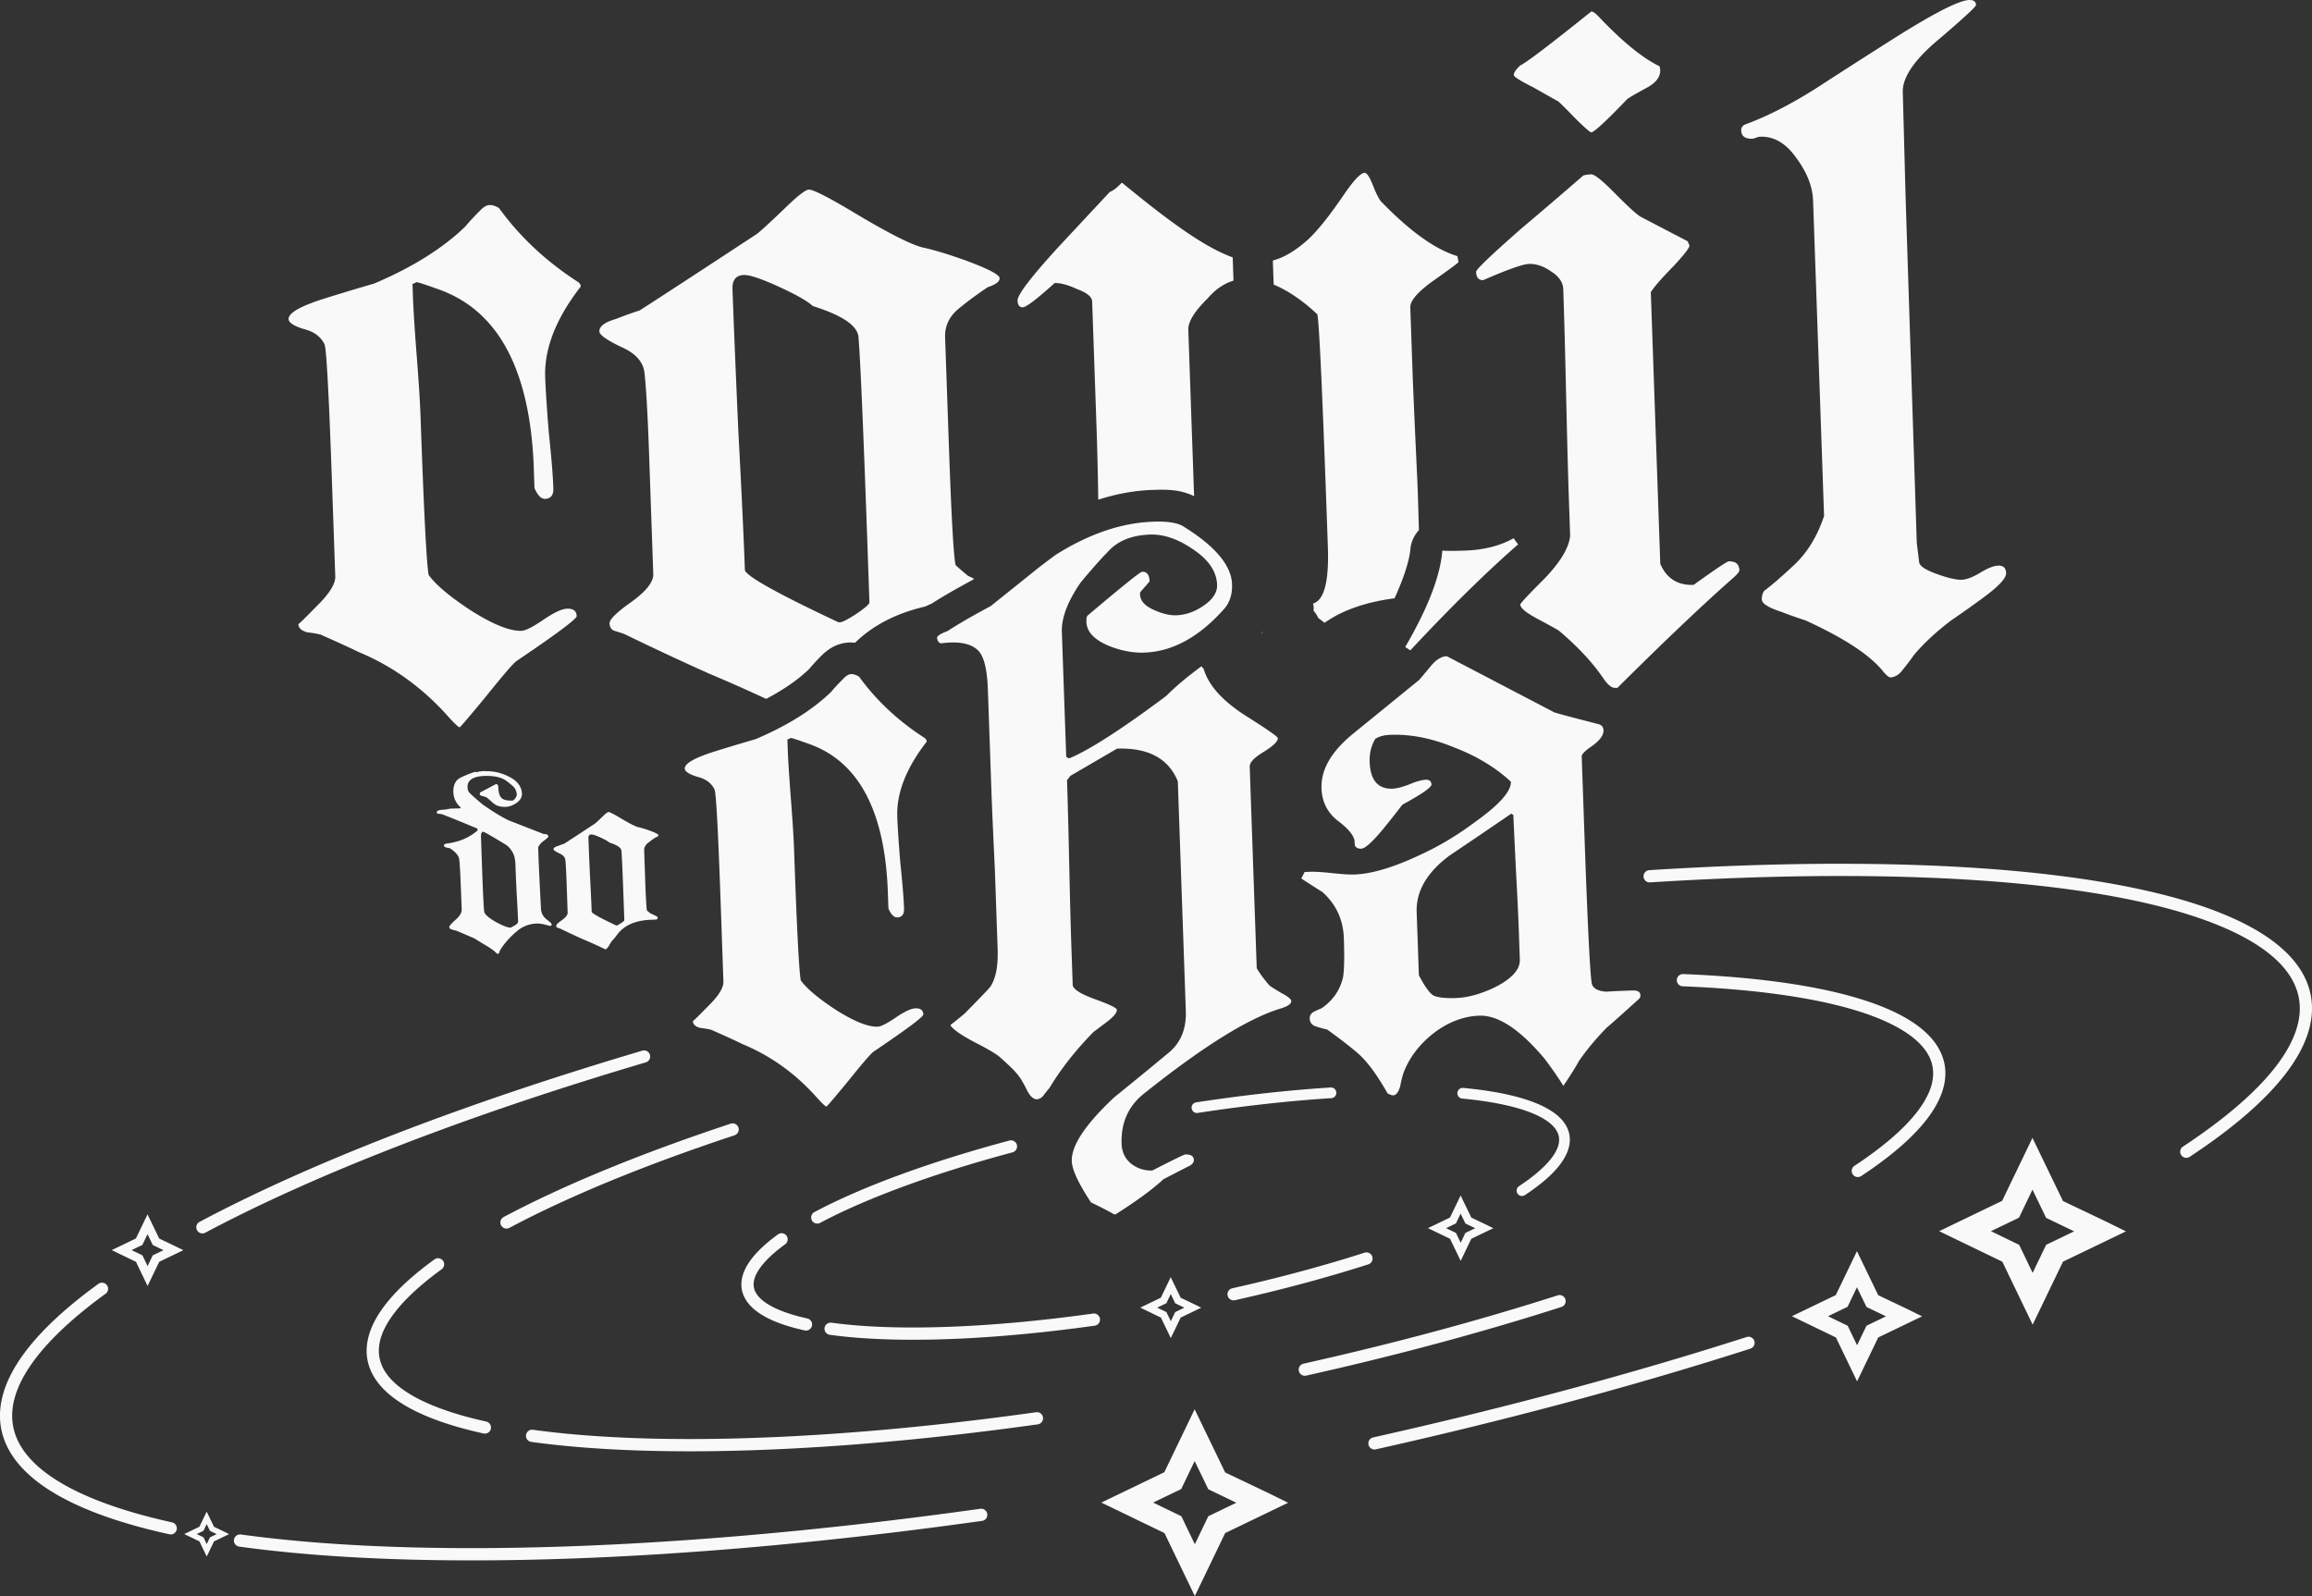<?xml version="1.0" encoding="UTF-8" standalone="no"?>
<!-- Created with Inkscape (http://www.inkscape.org/) -->

<svg
   width="201.845mm"
   height="139.359mm"
   viewBox="0 0 201.845 139.359"
   version="1.1"
   id="svg1"
   xml:space="preserve"
   xmlns="http://www.w3.org/2000/svg"
   xmlns:svg="http://www.w3.org/2000/svg"><rect x="0" y="0" width="201.845" height="139.359" fill="#333333" stroke="none"/><defs
     id="defs1" /><g
     id="layer1"
     transform="translate(1383.145,-121.112)"><path
       id="path6"
       style="font-size:42.328px;line-height:0.8;font-family:Dearest;-inkscape-font-specification:Dearest;fill:#f9f9f9;fill-opacity:1;stroke-width:4.21;stroke-linecap:round;stroke-linejoin:bevel;stroke-miterlimit:3.1;paint-order:fill markers stroke"
       d="m -1211.245,121.114 c -0.897,0.031 -3.175,1.207 -6.836,3.531 -2.246,1.426 -4.468,2.851 -6.664,4.275 -2.198,1.374 -4.208,2.392 -6.031,3.054 -0.246,0.108 -0.364,0.287 -0.356,0.536 0.02,0.499 0.349,0.737 0.997,0.714 0.049,-9.6e-4 0.151,-0.031 0.298,-0.087 0.147,-0.056 0.272,-0.085 0.371,-0.088 1.196,-0.041 2.24,0.571 3.133,1.838 0.942,1.264 1.434,2.519 1.477,3.765 l 0.959,27.512 c -0.587,1.767 -1.46,3.196 -2.62,4.284 -1.111,1.037 -1.984,1.789 -2.616,2.26 -0.141,0.205 -0.208,0.457 -0.198,0.756 0.02,0.349 0.573,0.704 1.684,1.064 0.708,0.275 1.416,0.525 2.122,0.75 3.347,1.53 5.593,2.998 6.74,4.405 0.313,0.388 0.544,0.58 0.694,0.574 0.399,-0.016 0.766,-0.251 1.099,-0.712 0.335,-0.411 0.645,-0.82 0.93,-1.229 0.862,-1.028 1.949,-2.04 3.262,-3.034 0.926,-0.631 1.851,-1.288 2.776,-1.969 1.362,-0.996 2.036,-1.716 2.021,-2.165 -0.02,-0.449 -0.248,-0.665 -0.697,-0.649 -0.399,0.016 -0.94,0.233 -1.624,0.656 -0.636,0.371 -1.153,0.563 -1.552,0.577 -0.449,0.016 -1.127,-0.134 -2.036,-0.452 -1.061,-0.362 -1.622,-0.717 -1.684,-1.064 l -0.209,-1.715 -0.97,-29.981 c -0.159,-5.982 -0.243,-9.124 -0.253,-9.423 0,-1.298 1.073,-2.831 3.207,-4.602 2.132,-1.821 3.196,-2.806 3.191,-2.955 -0.02,-0.299 -0.215,-0.441 -0.614,-0.427 z m -32.974,1 c -3.641,2.921 -5.707,4.49 -6.198,4.707 -0.387,0.363 -0.577,0.643 -0.57,0.843 0,0.149 0.567,0.505 1.684,1.064 1.324,0.752 2.037,1.152 2.138,1.199 0.1,0.046 0.591,0.527 1.472,1.445 0.878,0.868 1.368,1.3 1.468,1.296 0.249,-0.016 1.288,-0.967 3.118,-2.877 0.096,-0.103 0.683,-0.448 1.76,-1.034 0.784,-0.427 1.165,-0.939 1.144,-1.537 -0.02,-0.249 -0.063,-0.373 -0.161,-0.369 -1.473,-0.747 -3.195,-2.159 -5.163,-4.236 -0.311,-0.338 -0.542,-0.505 -0.691,-0.499 z m -19.797,14.087 c 0,0 0,6.4e-4 0,6.4e-4 -0.349,0.016 -0.974,0.684 -1.875,2.012 -1.187,1.738 -2.191,2.994 -3.012,3.771 -1.067,0.96 -2.062,1.591 -3.119,1.875 l 0.073,2.101 c 1.367,0.57 2.687,1.534 3.798,2.584 0.159,0.244 0.47,7.02 0.933,20.327 0.106,3.025 -0.329,4.659 -1.29,4.936 0.024,0.116 0.039,0.233 0.053,0.35 0,0.091 -2e-4,0.179 -0.02,0.262 0.124,0.149 0.235,0.308 0.336,0.477 0.029,0.06 0.059,0.121 0.09,0.182 0.171,0.121 0.336,0.248 0.498,0.378 0.02,0.016 0.025,0.023 0.037,0.033 0.411,-0.273 0.823,-0.53 1.239,-0.739 1.371,-0.692 3.004,-1.153 4.878,-1.4 0.85,-1.855 1.314,-3.371 1.392,-4.373 0.071,-0.589 0.329,-1.141 0.735,-1.572 -0.049,-1.667 -0.078,-3.158 -0.188,-5.391 -0.203,-4.384 -0.324,-7.174 -0.366,-8.37 l -0.198,-5.682 c -0.022,-0.598 0.674,-1.396 2.087,-2.393 1.412,-0.997 2.118,-1.522 2.116,-1.572 0,-0.051 -0.031,-0.223 -0.092,-0.521 -1.916,-0.582 -4.118,-2.151 -6.602,-4.71 -0.206,-0.192 -0.474,-0.707 -0.802,-1.544 -0.272,-0.685 -0.507,-1.025 -0.705,-1.023 v -6.5e-4 z m 19.769,0.135 c -0.249,0.016 -0.472,0.041 -0.67,0.098 -1.792,1.56 -3.585,3.094 -5.378,4.604 -2.663,2.338 -3.991,3.607 -3.984,3.806 0.02,0.498 0.225,0.741 0.624,0.727 2.113,-0.922 3.444,-1.393 3.992,-1.412 0.648,-0.023 1.305,0.204 1.97,0.68 0.663,0.426 1.005,0.938 1.026,1.536 0.071,2.044 0.155,5.135 0.249,9.273 0.094,4.089 0.175,7.154 0.246,9.197 l 0.106,3.065 c -0.114,1.052 -0.868,2.302 -2.264,3.748 -1.398,1.396 -2.097,2.143 -2.093,2.243 0.02,0.299 0.498,0.706 1.464,1.221 1.22,0.656 1.857,1.009 1.909,1.057 1.593,1.342 2.863,2.694 3.809,4.058 0.421,0.634 0.782,0.945 1.081,0.934 h 0.223 c 4.051,-4.033 7.433,-7.244 10.144,-9.634 0.338,-0.311 0.505,-0.517 0.502,-0.617 -0.02,-0.548 -0.328,-0.811 -0.926,-0.791 -0.149,0 -1.174,0.689 -3.072,2.053 -1.395,0.049 -2.365,-0.566 -2.909,-1.845 l -0.826,-23.707 c 0.235,-0.408 0.908,-1.18 2.016,-2.317 0.914,-0.98 1.367,-1.569 1.36,-1.769 l -0.163,-0.368 -4.04,-2.106 c -0.304,-0.139 -1.077,-0.835 -2.318,-2.089 -1.087,-1.11 -1.78,-1.659 -2.079,-1.649 z m -40.916,0.753 h -0.075 c -0.385,0.413 -0.725,0.674 -1.02,0.784 -1.491,1.599 -2.983,3.197 -4.474,4.796 -2.404,2.629 -3.596,4.192 -3.579,4.691 0.02,0.399 0.169,0.593 0.469,0.582 0.299,-0.016 1.223,-0.716 2.771,-2.117 0.498,-0.018 1.153,0.16 1.964,0.53 0.859,0.319 1.296,0.678 1.31,1.077 l 0.354,10.167 c 0.112,3.197 0.159,5.399 0.177,7.145 1.555,-0.501 3.121,-0.798 4.693,-0.853 1.311,-0.046 2.456,-0.051 3.677,0.546 l -0.507,-14.528 c -0.026,-0.698 0.543,-1.616 1.701,-2.754 0.697,-0.815 1.457,-1.299 2.245,-1.538 l -0.069,-2.031 c -2.337,-0.842 -5.292,-2.921 -9.637,-6.5 z m -27.375,0.58 c -0.299,0.016 -1.028,0.585 -2.186,1.723 -1.352,1.295 -2.15,2.021 -2.394,2.179 -4.488,2.951 -7.879,5.164 -10.173,6.641 -0.691,0.224 -1.381,0.473 -2.07,0.746 -0.988,0.284 -1.474,0.651 -1.458,1.099 0.02,0.299 0.65,0.751 1.919,1.355 1.267,0.555 1.943,1.33 2.028,2.325 0.147,1.342 0.279,3.732 0.399,7.171 l 0.36,10.317 c 0.026,0.698 -0.621,1.519 -1.935,2.463 -1.266,0.892 -1.894,1.513 -1.882,1.862 0.02,0.349 0.171,0.567 0.473,0.656 0.302,0.09 0.58,0.18 0.833,0.271 2.487,1.211 4.973,2.372 7.457,3.483 1.647,0.689 3.282,1.422 4.91,2.175 1.549,-0.816 2.804,-1.69 3.743,-2.599 0.33,-0.388 0.671,-0.765 1.164,-1.256 0.049,-0.047 0.1,-0.093 0.151,-0.137 0.465,-0.4 1.159,-0.897 2.256,-0.935 0.157,0 0.301,0.016 0.447,0.025 1.568,-1.533 3.617,-2.583 6.131,-3.163 0.19,-0.098 0.372,-0.175 0.551,-0.25 1.004,-0.646 2.207,-1.333 3.571,-2.065 l 0.137,-0.109 c -0.139,-0.067 -0.493,-0.239 -0.53,-0.256 -0.411,-0.335 -0.771,-0.646 -1.081,-0.935 -0.175,-0.693 -0.374,-4.303 -0.602,-10.832 l -0.316,-9.047 c -0.035,-0.997 0.361,-1.835 1.186,-2.512 0.824,-0.677 1.676,-1.305 2.554,-1.885 0.691,-0.224 1.031,-0.485 1.02,-0.784 -0.02,-0.299 -1.001,-0.813 -2.973,-1.543 -1.516,-0.546 -2.778,-0.926 -3.783,-1.14 -1.007,-0.264 -2.86,-1.199 -5.561,-2.801 -2.498,-1.51 -3.946,-2.257 -4.345,-2.243 z m -27.873,1.346 c -0.199,0 -0.42,0.114 -0.662,0.322 -0.675,0.672 -1.156,1.188 -1.443,1.547 -1.979,1.915 -4.641,3.58 -7.985,4.994 -1.383,0.398 -2.79,0.821 -4.222,1.27 -2.172,0.675 -3.249,1.285 -3.23,1.834 0.02,0.299 0.444,0.583 1.302,0.853 0.906,0.218 1.521,0.671 1.844,1.358 0.163,0.394 0.38,4.453 0.649,12.178 l 0.282,8.075 c 0.024,0.648 -0.521,1.515 -1.631,2.602 -1.06,1.085 -1.591,1.602 -1.593,1.553 0.02,0.349 0.271,0.588 0.774,0.72 0.35,0.037 0.727,0.1 1.129,0.185 1.47,0.647 2.586,1.158 3.348,1.53 2.987,1.243 5.598,3.123 7.831,5.64 0.571,0.629 0.904,0.941 1.004,0.937 0.049,0 0.818,-0.9 2.302,-2.698 1.482,-1.848 2.369,-2.878 2.661,-3.088 3.51,-2.368 5.261,-3.675 5.252,-3.924 -0.02,-0.449 -0.298,-0.664 -0.846,-0.645 -0.449,0.016 -1.136,0.338 -2.062,0.969 -0.926,0.631 -1.563,0.953 -1.912,0.965 -0.997,0.034 -2.439,-0.538 -4.327,-1.719 -1.889,-1.232 -3.148,-2.286 -3.778,-3.162 -0.182,-0.942 -0.418,-5.55 -0.707,-13.823 -0.041,-1.196 -0.153,-2.964 -0.334,-5.303 -0.183,-2.339 -0.293,-4.106 -0.335,-5.302 l -0.033,-0.972 0.368,-0.163 c 0.1,0 0.782,0.222 2.045,0.677 5.206,1.914 7.935,7.208 8.187,15.882 l 0.049,1.42 c 0.272,0.639 0.583,0.953 0.932,0.941 0.498,-0.018 0.737,-0.326 0.716,-0.924 -0.037,-1.096 -0.171,-2.713 -0.395,-4.851 -0.175,-2.14 -0.281,-3.758 -0.319,-4.855 -0.086,-2.492 0.945,-5.123 3.094,-7.892 v -0.149 l -0.157,-0.219 c -2.807,-1.798 -5.128,-3.963 -6.963,-6.494 -0.306,-0.189 -0.584,-0.279 -0.833,-0.27 z m 22.219,6.111 v 6.5e-4 c 0.498,-0.018 1.508,0.32 3.029,1.015 1.521,0.695 2.515,1.26 2.979,1.693 2.573,0.809 3.901,1.711 3.986,2.706 0.171,2.04 0.446,8.492 0.824,19.357 l 0.132,3.813 c 0,0.149 -0.382,0.487 -1.161,1.013 -0.732,0.475 -1.198,0.715 -1.397,0.722 h -0.149 c -5.428,-2.555 -8.151,-4.082 -8.168,-4.58 -0.094,-2.741 -0.288,-6.827 -0.577,-12.256 -0.239,-5.431 -0.407,-9.517 -0.503,-12.258 -0.027,-0.797 0.308,-1.207 1.005,-1.231 z m 35.717,21.538 c -2.765,0.096 -5.603,1.063 -8.514,2.899 -0.886,0.651 -1.591,1.192 -2.113,1.624 l -3.557,2.85 c -1.501,0.796 -2.756,1.522 -3.767,2.177 -0.612,0.228 -0.915,0.424 -0.909,0.589 0.02,0.248 0.118,0.409 0.326,0.484 1.645,-0.223 2.77,0.026 3.374,0.75 0.433,0.563 0.677,1.651 0.733,3.26 l 0.305,8.727 c 0.055,1.568 0.157,3.898 0.305,6.992 l 0.244,6.996 c 0.049,1.444 -0.159,2.525 -0.63,3.244 -0.079,0.127 -0.836,0.918 -2.272,2.373 -0.522,0.431 -0.925,0.755 -1.206,0.971 v 0.062 c 0.26,0.363 0.939,0.835 2.033,1.416 1.136,0.58 1.873,1.009 2.213,1.287 0.81,0.716 1.323,1.213 1.54,1.494 0.258,0.28 0.565,0.787 0.921,1.518 0.265,0.486 0.542,0.725 0.831,0.715 0.248,-0.016 0.469,-0.16 0.665,-0.457 0.198,-0.255 0.337,-0.425 0.417,-0.511 1.015,-1.688 2.3,-3.324 3.856,-4.907 l 1.209,-0.91 c 0.563,-0.433 0.84,-0.773 0.832,-1.02 0,-0.165 -0.636,-0.473 -1.891,-0.925 -1.255,-0.452 -1.91,-0.864 -1.964,-1.234 l -0.114,-3.281 c -0.057,-1.609 -0.122,-4.044 -0.192,-7.306 -0.071,-3.261 -0.137,-5.697 -0.192,-7.307 l 0.297,-0.382 4.071,-2.373 c 2.723,-0.095 4.492,0.855 5.305,2.851 l 0.699,20.056 c 0.053,1.527 -0.422,2.721 -1.425,3.582 -1.606,1.337 -3.212,2.653 -4.82,3.949 -2.521,2.36 -3.758,4.221 -3.71,5.583 0.025,0.743 0.584,1.942 1.675,3.598 0.882,0.424 1.556,0.772 2.02,1.045 h 0.124 c 1.859,-1.18 3.249,-2.2 4.17,-3.059 1.014,-0.531 1.786,-0.928 2.314,-1.194 0.243,-0.132 0.361,-0.303 0.354,-0.509 -0.02,-0.33 -0.265,-0.486 -0.761,-0.469 -0.082,0 -1.036,0.469 -2.863,1.4 -0.701,0.025 -1.329,-0.181 -1.881,-0.616 -0.511,-0.437 -0.779,-1.005 -0.803,-1.706 -0.065,-1.816 0.568,-3.263 1.893,-4.343 5.185,-4.147 9.188,-6.641 12.01,-7.484 0.613,-0.187 0.916,-0.405 0.907,-0.652 0,-0.165 -0.303,-0.402 -0.892,-0.712 -0.591,-0.351 -0.929,-0.567 -1.015,-0.647 -0.517,-0.602 -0.885,-1.105 -1.106,-1.511 l -0.613,-17.579 c -0.02,-0.371 0.386,-0.8 1.195,-1.283 0.85,-0.525 1.269,-0.932 1.259,-1.221 0,-0.124 -0.935,-0.773 -2.795,-1.947 -2.028,-1.293 -3.253,-2.655 -3.675,-4.086 l -0.194,-0.241 c -1.289,0.954 -2.313,1.815 -3.071,2.586 -3.825,2.86 -6.633,4.674 -8.425,5.438 h -0.124 l -0.19,-0.118 -0.38,-10.894 c -0.043,-1.238 0.506,-2.682 1.647,-4.333 0.992,-1.191 1.785,-2.088 2.384,-2.687 0.835,-0.938 2.059,-1.434 3.668,-1.49 1.197,-0.042 2.45,0.389 3.762,1.294 1.354,0.903 2.051,1.933 2.091,3.088 0.025,0.701 -0.408,1.337 -1.297,1.905 -0.727,0.48 -1.482,0.733 -2.266,0.761 -0.578,0.02 -1.246,-0.144 -2.002,-0.489 -0.756,-0.346 -1.142,-0.787 -1.161,-1.323 v -0.185 l 0.834,-0.959 c -0.02,-0.578 -0.237,-0.859 -0.649,-0.845 -0.165,0 -1.753,1.28 -4.763,3.823 -0.081,0.085 -0.114,0.273 -0.104,0.562 0.029,0.867 0.695,1.566 1.995,2.099 1.047,0.418 2.066,0.61 3.057,0.575 2.476,-0.087 4.807,-1.367 6.993,-3.839 0.477,-0.554 0.699,-1.263 0.669,-2.13 -0.059,-1.651 -1.48,-3.337 -4.267,-5.058 -0.507,-0.313 -1.378,-0.447 -2.616,-0.404 z m 31.471,1.444 c -1.175,0.661 -2.588,1.021 -4.239,1.079 -0.908,0.031 -1.569,0.033 -1.983,0 -0.171,2.196 -1.251,5.002 -3.239,8.418 l 0.444,0.294 c 3.465,-3.715 6.601,-6.799 9.408,-9.252 z m -29.047,3.766 v 6.5e-4 z m 0,6.5e-4 v 0 6.5e-4 z m 0,6.5e-4 v 0 6.4e-4 z m 0,6.4e-4 h -0.02 c 0,0 0,0 0,0 0,0 0,0 0,0 z m 0,0 c 0,0 0,0 -0.02,0 0,0 0.02,0 0.02,0 -4e-4,-3.1e-4 0,0 0,0 z m 7.113,4.38 c -0.02,0.06 -0.037,0.121 -0.055,0.181 0.022,-0.034 0.047,-0.075 0.075,-0.114 0,-0.023 -0.02,-0.044 -0.02,-0.067 z m 16.104,2.152 c -0.454,0.016 -0.9,0.279 -1.337,0.79 -0.674,0.809 -1.031,1.235 -1.071,1.277 l -5.725,4.661 c -1.929,1.555 -2.864,3.157 -2.807,4.808 0.041,1.197 0.529,2.151 1.463,2.862 0.934,0.711 1.409,1.315 1.426,1.81 l 0.02,0.309 c 0.09,0.203 0.278,0.3 0.567,0.29 0.33,-0.016 0.971,-0.591 1.922,-1.74 0.555,-0.68 1.109,-1.382 1.662,-2.103 1.703,-0.927 2.551,-1.515 2.542,-1.763 -0.02,-0.289 -0.181,-0.427 -0.511,-0.416 -0.33,0.016 -0.82,0.153 -1.472,0.424 -0.612,0.228 -1.083,0.347 -1.413,0.358 -1.279,0.044 -1.947,-0.737 -2.003,-2.346 -0.027,-0.743 0.137,-1.409 0.489,-2 0.323,-0.218 0.773,-0.337 1.351,-0.357 1.774,-0.062 3.625,0.307 5.553,1.108 1.968,0.758 3.615,1.753 4.938,2.988 0.029,0.825 -0.984,1.976 -3.04,3.453 -1.45,1.084 -2.866,1.959 -4.247,2.627 -2.599,1.289 -4.724,1.962 -6.375,2.02 -0.413,0.016 -1.054,-0.026 -1.925,-0.119 -0.871,-0.093 -1.512,-0.132 -1.925,-0.118 l -0.495,0.018 -0.291,0.567 c 0.592,0.392 1.205,0.785 1.838,1.176 1.194,1.074 1.82,2.414 1.876,4.024 0.059,1.651 0.035,2.788 -0.069,3.412 -0.25,1.124 -0.879,2.034 -1.887,2.73 -0.245,0.091 -0.49,0.204 -0.733,0.336 -0.202,0.131 -0.298,0.321 -0.29,0.568 0.02,0.33 0.185,0.551 0.519,0.664 0.335,0.113 0.668,0.204 1.001,0.275 1.144,0.828 2.015,1.5 2.612,2.016 0.808,0.674 1.697,1.861 2.665,3.563 0.211,0.116 0.378,0.174 0.502,0.17 0.247,-0.016 0.445,-0.265 0.593,-0.765 0.071,-0.374 0.159,-0.75 0.271,-1.125 0.49,-1.339 1.359,-2.505 2.605,-3.499 1.287,-0.995 2.633,-1.517 4.036,-1.566 1.651,-0.057 3.554,1.198 5.709,3.768 0.694,0.926 1.237,1.713 1.631,2.361 0.629,-0.931 1.078,-1.65 1.35,-2.155 0.668,-0.974 1.482,-1.952 2.44,-2.936 0.321,-0.259 1.263,-1.097 2.825,-2.515 0.081,-0.085 0.118,-0.19 0.114,-0.314 -0.02,-0.289 -0.241,-0.425 -0.695,-0.409 -1.449,0.051 -2.164,0.087 -2.272,0.108 -0.754,-0.057 -1.194,-0.292 -1.283,-0.727 -0.155,-0.904 -0.37,-5.275 -0.643,-13.116 l -0.233,-6.686 c -0.02,-0.206 0.312,-0.527 0.958,-0.963 0.644,-0.477 0.96,-0.922 0.945,-1.334 -0.02,-0.289 -0.161,-0.47 -0.453,-0.542 -2.418,-0.618 -3.712,-0.966 -3.879,-1.042 z m -52.006,1.565 c -0.165,0 -0.347,0.095 -0.548,0.267 -0.559,0.557 -0.958,0.984 -1.195,1.281 -1.639,1.586 -3.842,2.964 -6.611,4.135 -1.145,0.329 -2.312,0.679 -3.497,1.051 -1.799,0.559 -2.689,1.066 -2.673,1.52 0.02,0.248 0.367,0.483 1.078,0.706 0.75,0.18 1.259,0.555 1.526,1.124 0.135,0.326 0.314,3.687 0.537,10.083 l 0.233,6.685 c 0.02,0.536 -0.431,1.254 -1.35,2.154 -0.878,0.898 -1.318,1.328 -1.319,1.287 0.02,0.289 0.224,0.487 0.641,0.596 0.29,0.031 0.603,0.082 0.936,0.153 1.217,0.536 2.141,0.959 2.772,1.267 2.474,1.029 4.635,2.586 6.485,4.67 0.472,0.521 0.748,0.779 0.831,0.776 0.041,0 0.678,-0.746 1.907,-2.235 1.228,-1.53 1.962,-2.382 2.204,-2.556 2.906,-1.961 4.356,-3.044 4.349,-3.251 -0.02,-0.371 -0.247,-0.549 -0.701,-0.533 -0.371,0.016 -0.94,0.281 -1.707,0.803 -0.767,0.523 -1.294,0.789 -1.583,0.799 -0.825,0.029 -2.02,-0.447 -3.583,-1.426 -1.564,-1.02 -2.607,-1.892 -3.128,-2.617 -0.151,-0.78 -0.347,-4.595 -0.586,-11.445 -0.035,-0.99 -0.126,-2.454 -0.276,-4.391 -0.149,-1.937 -0.243,-3.401 -0.278,-4.392 l -0.027,-0.803 0.305,-0.135 c 0.082,0 0.647,0.184 1.693,0.561 4.311,1.585 6.572,5.969 6.78,13.151 l 0.041,1.176 c 0.225,0.529 0.482,0.79 0.771,0.78 0.413,-0.016 0.61,-0.269 0.592,-0.765 -0.031,-0.908 -0.139,-2.246 -0.326,-4.017 -0.145,-1.772 -0.233,-3.112 -0.264,-4.02 -0.071,-2.063 0.782,-4.241 2.561,-6.534 v -0.124 l -0.13,-0.181 c -2.324,-1.489 -4.246,-3.281 -5.765,-5.377 -0.253,-0.157 -0.483,-0.231 -0.69,-0.224 z m -31.987,8.46 -0.253,0.016 c -0.118,0.016 -0.202,0.028 -0.254,0.029 l -0.155,0.064 -0.1,-0.036 c -0.078,0 -0.221,0.041 -0.427,0.114 -0.581,0.216 -0.961,0.392 -1.139,0.529 -0.292,0.246 -0.429,0.63 -0.411,1.153 0.02,0.496 0.229,0.933 0.634,1.311 v 0.078 c -0.653,0.023 -0.914,0.025 -0.784,0.016 -0.051,0 -0.163,0.018 -0.331,0.051 -0.169,0.033 -0.299,0.051 -0.391,0.054 -0.392,0.016 -0.585,0.091 -0.58,0.235 l 0.063,0.116 c 0.275,0 0.513,0.06 0.713,0.171 0.039,0 0.96,0.372 2.765,1.12 0.02,0.052 0.024,0.104 0.025,0.157 4e-4,0.016 -0.02,0.033 -0.059,0.06 -0.712,0.6 -1.587,0.965 -2.629,1.093 -0.169,0.018 -0.252,0.08 -0.248,0.185 0,0.104 0.169,0.178 0.498,0.218 0.441,0.272 0.713,0.563 0.815,0.873 0.059,0.181 0.128,1.454 0.211,3.818 l 0.024,0.666 c 0.02,0.274 -0.169,0.574 -0.537,0.9 -0.368,0.327 -0.55,0.542 -0.547,0.647 0,0.091 0.09,0.162 0.262,0.208 0.12,0.036 0.245,0.07 0.377,0.104 l 1.573,0.671 c 0.027,0.025 0.307,0.199 0.841,0.521 0.534,0.308 0.897,0.57 1.087,0.786 l 0.098,0.036 c 0.051,0 0.09,-0.036 0.116,-0.101 l 0.073,-0.199 c 0.333,-0.561 0.818,-1.114 1.452,-1.659 0.508,-0.436 1.101,-0.666 1.78,-0.69 0.209,0 0.46,0.029 0.75,0.111 0.29,0.069 0.427,0.103 0.414,0.103 0.079,0 0.116,-0.057 0.114,-0.162 0,-0.052 -0.151,-0.191 -0.447,-0.416 -0.296,-0.238 -0.457,-0.54 -0.483,-0.905 -0.11,-2.049 -0.184,-3.641 -0.225,-4.777 l -0.022,-0.627 c 0.1,-0.16 0.192,-0.288 0.28,-0.383 0.02,-0.016 0.128,-0.101 0.344,-0.267 0.179,-0.137 0.267,-0.225 0.266,-0.264 0,-0.157 -0.139,-0.231 -0.401,-0.222 -1.339,-0.529 -2.353,-0.925 -3.042,-1.188 -0.638,-0.305 -1.4,-0.769 -2.285,-1.392 -0.498,-0.414 -0.869,-0.741 -1.112,-0.981 -0.135,-0.113 -0.206,-0.287 -0.215,-0.522 -0.022,-0.627 0.476,-0.958 1.495,-0.993 0.849,-0.029 1.496,0.124 1.939,0.462 0.376,0.288 0.598,0.482 0.667,0.584 0.124,0.179 0.19,0.379 0.198,0.601 0,0.078 -0.045,0.185 -0.145,0.32 -0.086,0.121 -0.171,0.183 -0.249,0.185 -0.444,0.016 -0.754,-0.059 -0.93,-0.223 -0.175,-0.164 -0.271,-0.461 -0.286,-0.892 0,-0.222 -0.079,-0.331 -0.207,-0.327 l -1.386,0.735 -0.035,0.137 c 0,0.078 0.077,0.134 0.222,0.168 l 0.316,0.088 c 0.106,0.062 0.262,0.187 0.465,0.376 0.203,0.189 0.376,0.313 0.522,0.373 0.212,0.085 0.463,0.122 0.75,0.113 0.314,-0.016 0.629,-0.127 0.948,-0.347 0.319,-0.233 0.474,-0.5 0.463,-0.801 -0.024,-0.653 -0.426,-1.163 -1.21,-1.527 -0.639,-0.318 -1.317,-0.464 -2.035,-0.439 z m 10.798,3.587 c -0.079,0 -0.27,0.153 -0.574,0.451 -0.354,0.339 -0.563,0.53 -0.627,0.571 -1.176,0.773 -2.064,1.353 -2.665,1.741 -0.181,0.059 -0.362,0.124 -0.542,0.196 -0.259,0.075 -0.388,0.169 -0.384,0.286 0,0.078 0.171,0.197 0.504,0.356 0.332,0.145 0.509,0.348 0.531,0.609 0.037,0.352 0.073,0.977 0.104,1.879 l 0.094,2.704 c 0,0.183 -0.161,0.398 -0.506,0.645 -0.332,0.234 -0.497,0.396 -0.494,0.488 0,0.091 0.043,0.15 0.124,0.173 0.08,0.023 0.151,0.046 0.218,0.07 0.652,0.317 1.304,0.622 1.955,0.914 0.663,0.278 1.321,0.574 1.973,0.892 0.081,0.023 0.186,-0.072 0.324,-0.286 0.073,-0.134 0.153,-0.267 0.241,-0.401 0.177,-0.189 0.333,-0.377 0.47,-0.565 0.637,-0.872 1.7,-1.315 3.191,-1.328 l 0.254,-0.016 c 0.079,-0.029 0.116,-0.083 0.114,-0.162 0,-0.065 -0.096,-0.136 -0.282,-0.207 -0.226,-0.109 -0.352,-0.171 -0.379,-0.183 -0.106,-0.088 -0.202,-0.169 -0.283,-0.245 -0.045,-0.181 -0.098,-1.128 -0.157,-2.839 l -0.082,-2.369 c -0.02,-0.261 0.094,-0.482 0.31,-0.66 0.216,-0.177 0.439,-0.342 0.669,-0.494 0.18,-0.059 0.27,-0.126 0.268,-0.204 0,-0.078 -0.263,-0.214 -0.78,-0.405 -0.397,-0.144 -0.728,-0.242 -0.991,-0.298 -0.264,-0.07 -0.75,-0.315 -1.457,-0.735 -0.654,-0.396 -1.033,-0.591 -1.137,-0.588 z m 78.818,0.137 0.188,0.118 c 0.029,0.825 0.11,2.537 0.241,5.136 0.116,2.144 0.196,3.856 0.24,5.136 l 0.082,2.353 c 0.03,0.867 -0.705,1.677 -2.207,2.432 -1.219,0.58 -2.345,0.887 -3.377,0.923 -0.949,0.033 -1.613,-0.047 -1.991,-0.24 -0.339,-0.236 -0.752,-0.821 -1.239,-1.754 l -0.192,-5.509 c -0.063,-1.816 0.891,-3.461 2.864,-4.934 1.817,-1.22 3.613,-2.44 5.389,-3.659 z m -89.744,1.578 c 0.067,0 0.72,0.374 1.962,1.128 0.2,0.124 0.384,0.319 0.55,0.588 0.179,0.268 0.278,0.645 0.295,1.128 0.02,0.548 0.051,1.377 0.106,2.487 0.065,1.109 0.108,1.938 0.126,2.487 0,0.118 -0.073,0.225 -0.225,0.322 -0.141,0.083 -0.274,0.16 -0.403,0.23 -0.261,0.016 -0.706,-0.158 -1.333,-0.503 -0.614,-0.358 -0.944,-0.647 -0.991,-0.868 -0.047,-0.234 -0.116,-1.624 -0.204,-4.171 l -0.082,-2.35 c -0.02,-0.314 0.055,-0.473 0.199,-0.478 z m 9.444,0.24 h 5e-4 c 0.132,0 0.394,0.083 0.792,0.266 0.399,0.182 0.66,0.331 0.782,0.444 0.674,0.212 1.022,0.448 1.045,0.708 0.043,0.534 0.116,2.226 0.215,5.073 l 0.035,0.999 c 0,0.039 -0.1,0.127 -0.304,0.265 -0.192,0.124 -0.314,0.188 -0.366,0.189 h -0.041 c -1.423,-0.67 -2.135,-1.07 -2.139,-1.2 -0.025,-0.718 -0.075,-1.788 -0.151,-3.211 -0.063,-1.423 -0.108,-2.494 -0.132,-3.213 -0.02,-0.209 0.08,-0.316 0.263,-0.323 z m 109.997,2.558 c -5.437,-0.025 -11.338,0.157 -17.644,0.558 a 0.534,0.534 0 0 0 -0.5,0.57 0.534,0.534 0 0 0 0.566,0.497 c 16.761,-1.063 30.628,-0.582 40.458,1.224 4.915,0.903 8.818,2.141 11.553,3.652 2.735,1.511 4.266,3.261 4.63,5.202 0.331,1.768 -0.293,3.752 -1.975,5.953 -1.683,2.201 -4.414,4.58 -8.143,7.04 a 0.534,0.534 0 0 0 -0.149,0.739 0.534,0.534 0 0 0 0.739,0.152 c 3.793,-2.502 6.605,-4.935 8.399,-7.282 1.794,-2.347 2.581,-4.648 2.177,-6.798 -0.442,-2.358 -2.265,-4.339 -5.159,-5.938 -2.894,-1.599 -6.892,-2.852 -11.878,-3.768 -4.986,-0.916 -10.963,-1.493 -17.793,-1.707 -1.707,-0.054 -3.467,-0.085 -5.279,-0.093 z m -14.682,9.629 v 6.5e-4 a 0.534,0.534 0 0 0 -0.558,0.512 0.534,0.534 0 0 0 0.513,0.554 c 6.714,0.271 12.058,1.077 15.772,2.315 1.857,0.619 3.303,1.349 4.308,2.145 1.005,0.797 1.562,1.64 1.731,2.544 0.214,1.143 -0.186,2.445 -1.314,3.921 -1.128,1.476 -2.973,3.085 -5.503,4.754 a 0.534,0.534 0 0 0 -0.151,0.739 0.534,0.534 0 0 0 0.739,0.152 c 2.594,-1.711 4.522,-3.377 5.762,-4.999 1.24,-1.622 1.802,-3.239 1.516,-4.764 -0.226,-1.205 -0.969,-2.277 -2.115,-3.185 -1.145,-0.908 -2.7,-1.675 -4.636,-2.32 -3.872,-1.291 -9.288,-2.095 -16.064,-2.369 z m -90.87,6.689 c -15.584,4.614 -28.899,9.756 -38.658,14.949 a 0.534,0.534 0 0 0 -0.22,0.724 0.534,0.534 0 0 0 0.724,0.22 c 9.662,-5.141 22.919,-10.272 38.455,-14.872 a 0.534,0.534 0 0 0 0.361,-0.662 0.534,0.534 0 0 0 -0.661,-0.36 z m 60.088,3.214 c -3.701,0.236 -7.67,0.676 -11.741,1.299 a 0.467,0.467 0 0 0 -0.391,0.53 0.467,0.467 0 0 0 0.531,0.393 c 4.045,-0.619 7.99,-1.055 11.66,-1.289 a 0.467,0.467 0 0 0 0.439,-0.499 0.467,0.467 0 0 0 -0.498,-0.434 z m 11.58,0.039 a 0.467,0.467 0 0 0 -0.51,0.42 0.467,0.467 0 0 0 0.42,0.51 c 2.658,0.252 4.747,0.703 6.172,1.299 1.426,0.595 2.128,1.303 2.262,2.017 0.1,0.529 -0.08,1.151 -0.65,1.894 -0.569,0.744 -1.516,1.574 -2.824,2.437 a 0.467,0.467 0 0 0 -0.132,0.649 0.467,0.467 0 0 0 0.646,0.131 c 1.364,-0.9 2.385,-1.777 3.051,-2.649 0.667,-0.872 0.99,-1.774 0.828,-2.637 -0.219,-1.167 -1.254,-2.05 -2.821,-2.705 -1.567,-0.654 -3.728,-1.11 -6.444,-1.367 z m -63.678,3.105 a 0.534,0.534 0 0 0 -0.276,0.016 c -7.847,2.596 -14.587,5.366 -19.824,8.152 a 0.534,0.534 0 0 0 -0.221,0.724 0.534,0.534 0 0 0 0.722,0.221 c 5.16,-2.745 11.854,-5.501 19.659,-8.083 a 0.534,0.534 0 0 0 0.34,-0.673 0.534,0.534 0 0 0 -0.4,-0.357 z m 113.371,1.256 -2.648,5.498 -5.498,2.649 5.514,2.664 2.648,5.499 2.648,-5.499 5.498,-2.648 -1.827,-0.898 -3.671,-1.75 z m -89.317,0.233 c -6.914,1.853 -12.848,4.025 -17.023,6.246 a 0.534,0.534 0 0 0 -0.221,0.721 0.534,0.534 0 0 0 0.722,0.221 c 4.059,-2.159 9.937,-4.32 16.797,-6.158 a 0.534,0.534 0 0 0 0.378,-0.652 0.534,0.534 0 0 0 -0.652,-0.378 z m 89.317,4.289 1.193,2.463 2.446,1.176 -2.446,1.178 -1.178,2.447 -1.177,-2.447 -2.462,-1.192 2.447,-1.176 z m -49.924,0.51 -0.927,1.923 -1.923,0.927 1.929,0.931 0.927,1.925 0.926,-1.925 1.924,-0.925 -0.639,-0.315 -1.284,-0.612 z m 0,1.582 0.417,0.862 0.856,0.413 -0.856,0.411 -0.411,0.857 -0.412,-0.857 -0.862,-0.417 0.857,-0.412 z m -114.637,0.062 -1.016,2.109 -2.109,1.015 2.115,1.022 1.015,2.109 1.015,-2.109 2.109,-1.016 -0.701,-0.344 -1.408,-0.671 z m 55.438,1.656 a 0.534,0.534 0 0 0 -0.396,0.095 c -1.117,0.811 -1.954,1.604 -2.5,2.402 -0.545,0.797 -0.803,1.627 -0.653,2.428 0.165,0.878 0.797,1.61 1.728,2.184 0.93,0.574 2.183,1.024 3.755,1.37 a 0.534,0.534 0 0 0 0.637,-0.409 0.534,0.534 0 0 0 -0.407,-0.634 c -1.498,-0.33 -2.65,-0.758 -3.423,-1.236 -0.774,-0.477 -1.146,-0.974 -1.24,-1.473 -0.086,-0.455 0.043,-0.984 0.486,-1.629 0.441,-0.646 1.19,-1.375 2.243,-2.139 a 0.534,0.534 0 0 0 0.12,-0.745 0.534,0.534 0 0 0 -0.349,-0.215 z m -55.438,0.078 0.457,0.944 0.938,0.452 -0.938,0.451 -0.451,0.938 -0.451,-0.938 -0.945,-0.458 0.939,-0.451 z m 149.238,1.483 -1.846,3.833 -3.831,1.846 3.842,1.856 1.846,3.832 1.846,-3.832 3.831,-1.846 -1.273,-0.626 -2.558,-1.219 z m -42.777,0.106 a 0.534,0.534 0 0 0 -0.207,0.025 c -3.559,1.142 -7.468,2.196 -11.551,3.108 a 0.534,0.534 0 0 0 -0.405,0.637 0.534,0.534 0 0 0 0.637,0.405 c 4.111,-0.918 8.052,-1.977 11.646,-3.131 a 0.534,0.534 0 0 0 0.345,-0.673 0.534,0.534 0 0 0 -0.466,-0.371 z m -81.151,0.513 a 0.534,0.534 0 0 0 -0.258,0.098 c -2.113,1.533 -3.679,3.025 -4.677,4.484 -0.998,1.459 -1.429,2.917 -1.171,4.293 0.283,1.509 1.371,2.803 3.083,3.859 1.712,1.056 4.071,1.908 7.052,2.565 a 0.534,0.534 0 0 0 0.634,-0.409 0.534,0.534 0 0 0 -0.405,-0.634 c -2.906,-0.64 -5.166,-1.471 -6.721,-2.431 -1.555,-0.959 -2.383,-2.015 -2.595,-3.147 -0.194,-1.031 0.11,-2.188 1.004,-3.495 0.894,-1.307 2.373,-2.735 4.42,-4.221 a 0.534,0.534 0 0 0 0.12,-0.748 0.534,0.534 0 0 0 -0.487,-0.215 z m 64.02,1.65 -0.865,1.794 -1.794,0.865 1.799,0.869 0.865,1.793 0.864,-1.793 1.794,-0.865 -0.597,-0.294 -1.198,-0.57 z m -93.221,0.49 a 0.534,0.534 0 0 0 -0.399,0.095 c -3.087,2.239 -5.365,4.414 -6.805,6.521 -1.441,2.107 -2.047,4.174 -1.683,6.114 0.399,2.127 1.938,3.974 4.414,5.502 2.477,1.528 5.914,2.769 10.273,3.729 a 0.534,0.534 0 0 0 0.638,-0.405 0.534,0.534 0 0 0 -0.409,-0.637 c -4.284,-0.944 -7.621,-2.165 -9.941,-3.596 -2.32,-1.431 -3.599,-3.042 -3.928,-4.791 -0.299,-1.594 0.181,-3.36 1.517,-5.314 1.337,-1.955 3.529,-4.066 6.551,-6.259 a 0.534,0.534 0 0 0 0.12,-0.745 0.534,0.534 0 0 0 -0.349,-0.215 z m 153.129,0.394 0.832,1.717 1.705,0.82 -1.705,0.821 -0.821,1.706 -0.821,-1.706 -1.716,-0.831 1.705,-0.821 z m -59.907,0.592 0.389,0.804 0.798,0.384 -0.798,0.384 -0.384,0.798 -0.384,-0.798 -0.804,-0.389 0.799,-0.384 z m 34.058,0.095 a 0.534,0.534 0 0 0 -0.276,0.016 c -6.84,2.195 -14.354,4.215 -22.195,5.967 a 0.534,0.534 0 0 0 -0.402,0.637 0.534,0.534 0 0 0 0.638,0.406 c 7.87,-1.758 15.408,-3.788 22.283,-5.994 a 0.534,0.534 0 0 0 0.346,-0.671 0.534,0.534 0 0 0 -0.395,-0.359 z m -40.841,1.607 c -9.115,1.279 -17.33,1.559 -22.838,0.798 a 0.534,0.534 0 0 0 -0.602,0.455 0.534,0.534 0 0 0 0.456,0.602 c 5.684,0.784 13.952,0.491 23.133,-0.798 a 0.534,0.534 0 0 0 0.454,-0.603 0.534,0.534 0 0 0 -0.603,-0.455 z m 57.335,2.032 a 0.534,0.534 0 0 0 -0.277,0.016 c -10.05,3.225 -21.086,6.192 -32.604,8.766 a 0.534,0.534 0 0 0 -0.406,0.637 0.534,0.534 0 0 0 0.637,0.405 c 11.547,-2.58 22.615,-5.555 32.7,-8.791 a 0.534,0.534 0 0 0 0.346,-0.671 0.534,0.534 0 0 0 -0.397,-0.36 z m -48.466,6.325 -2.649,5.499 -5.497,2.648 5.513,2.664 2.649,5.499 2.649,-5.499 5.498,-2.648 -1.828,-0.898 -3.67,-1.749 z m -13.842,0.259 c -17.508,2.457 -33.287,3 -43.928,1.531 a 0.534,0.534 0 0 0 -0.601,0.455 0.534,0.534 0 0 0 0.455,0.603 c 10.817,1.493 26.649,0.934 44.223,-1.532 a 0.534,0.534 0 0 0 0.454,-0.602 0.534,0.534 0 0 0 -0.603,-0.455 z m 13.842,4.264 1.193,2.462 2.447,1.176 -2.447,1.178 -1.177,2.447 -1.177,-2.447 -2.462,-1.192 2.447,-1.177 z m -18.707,4.164 c -25.72,3.61 -48.899,4.408 -64.562,2.246 a 0.534,0.534 0 0 0 -0.601,0.456 0.534,0.534 0 0 0 0.455,0.602 c 15.839,2.186 39.072,1.373 64.857,-2.246 a 0.534,0.534 0 0 0 0.453,-0.602 0.534,0.534 0 0 0 -0.602,-0.456 z m -67.545,0.251 -0.638,1.321 -1.321,0.637 1.325,0.64 0.637,1.322 0.637,-1.322 1.322,-0.636 -0.44,-0.216 -0.882,-0.42 z m 0,1.087 0.286,0.592 0.588,0.282 -0.588,0.283 -0.282,0.588 -0.282,-0.588 -0.592,-0.287 0.588,-0.282 z" /></g></svg>

